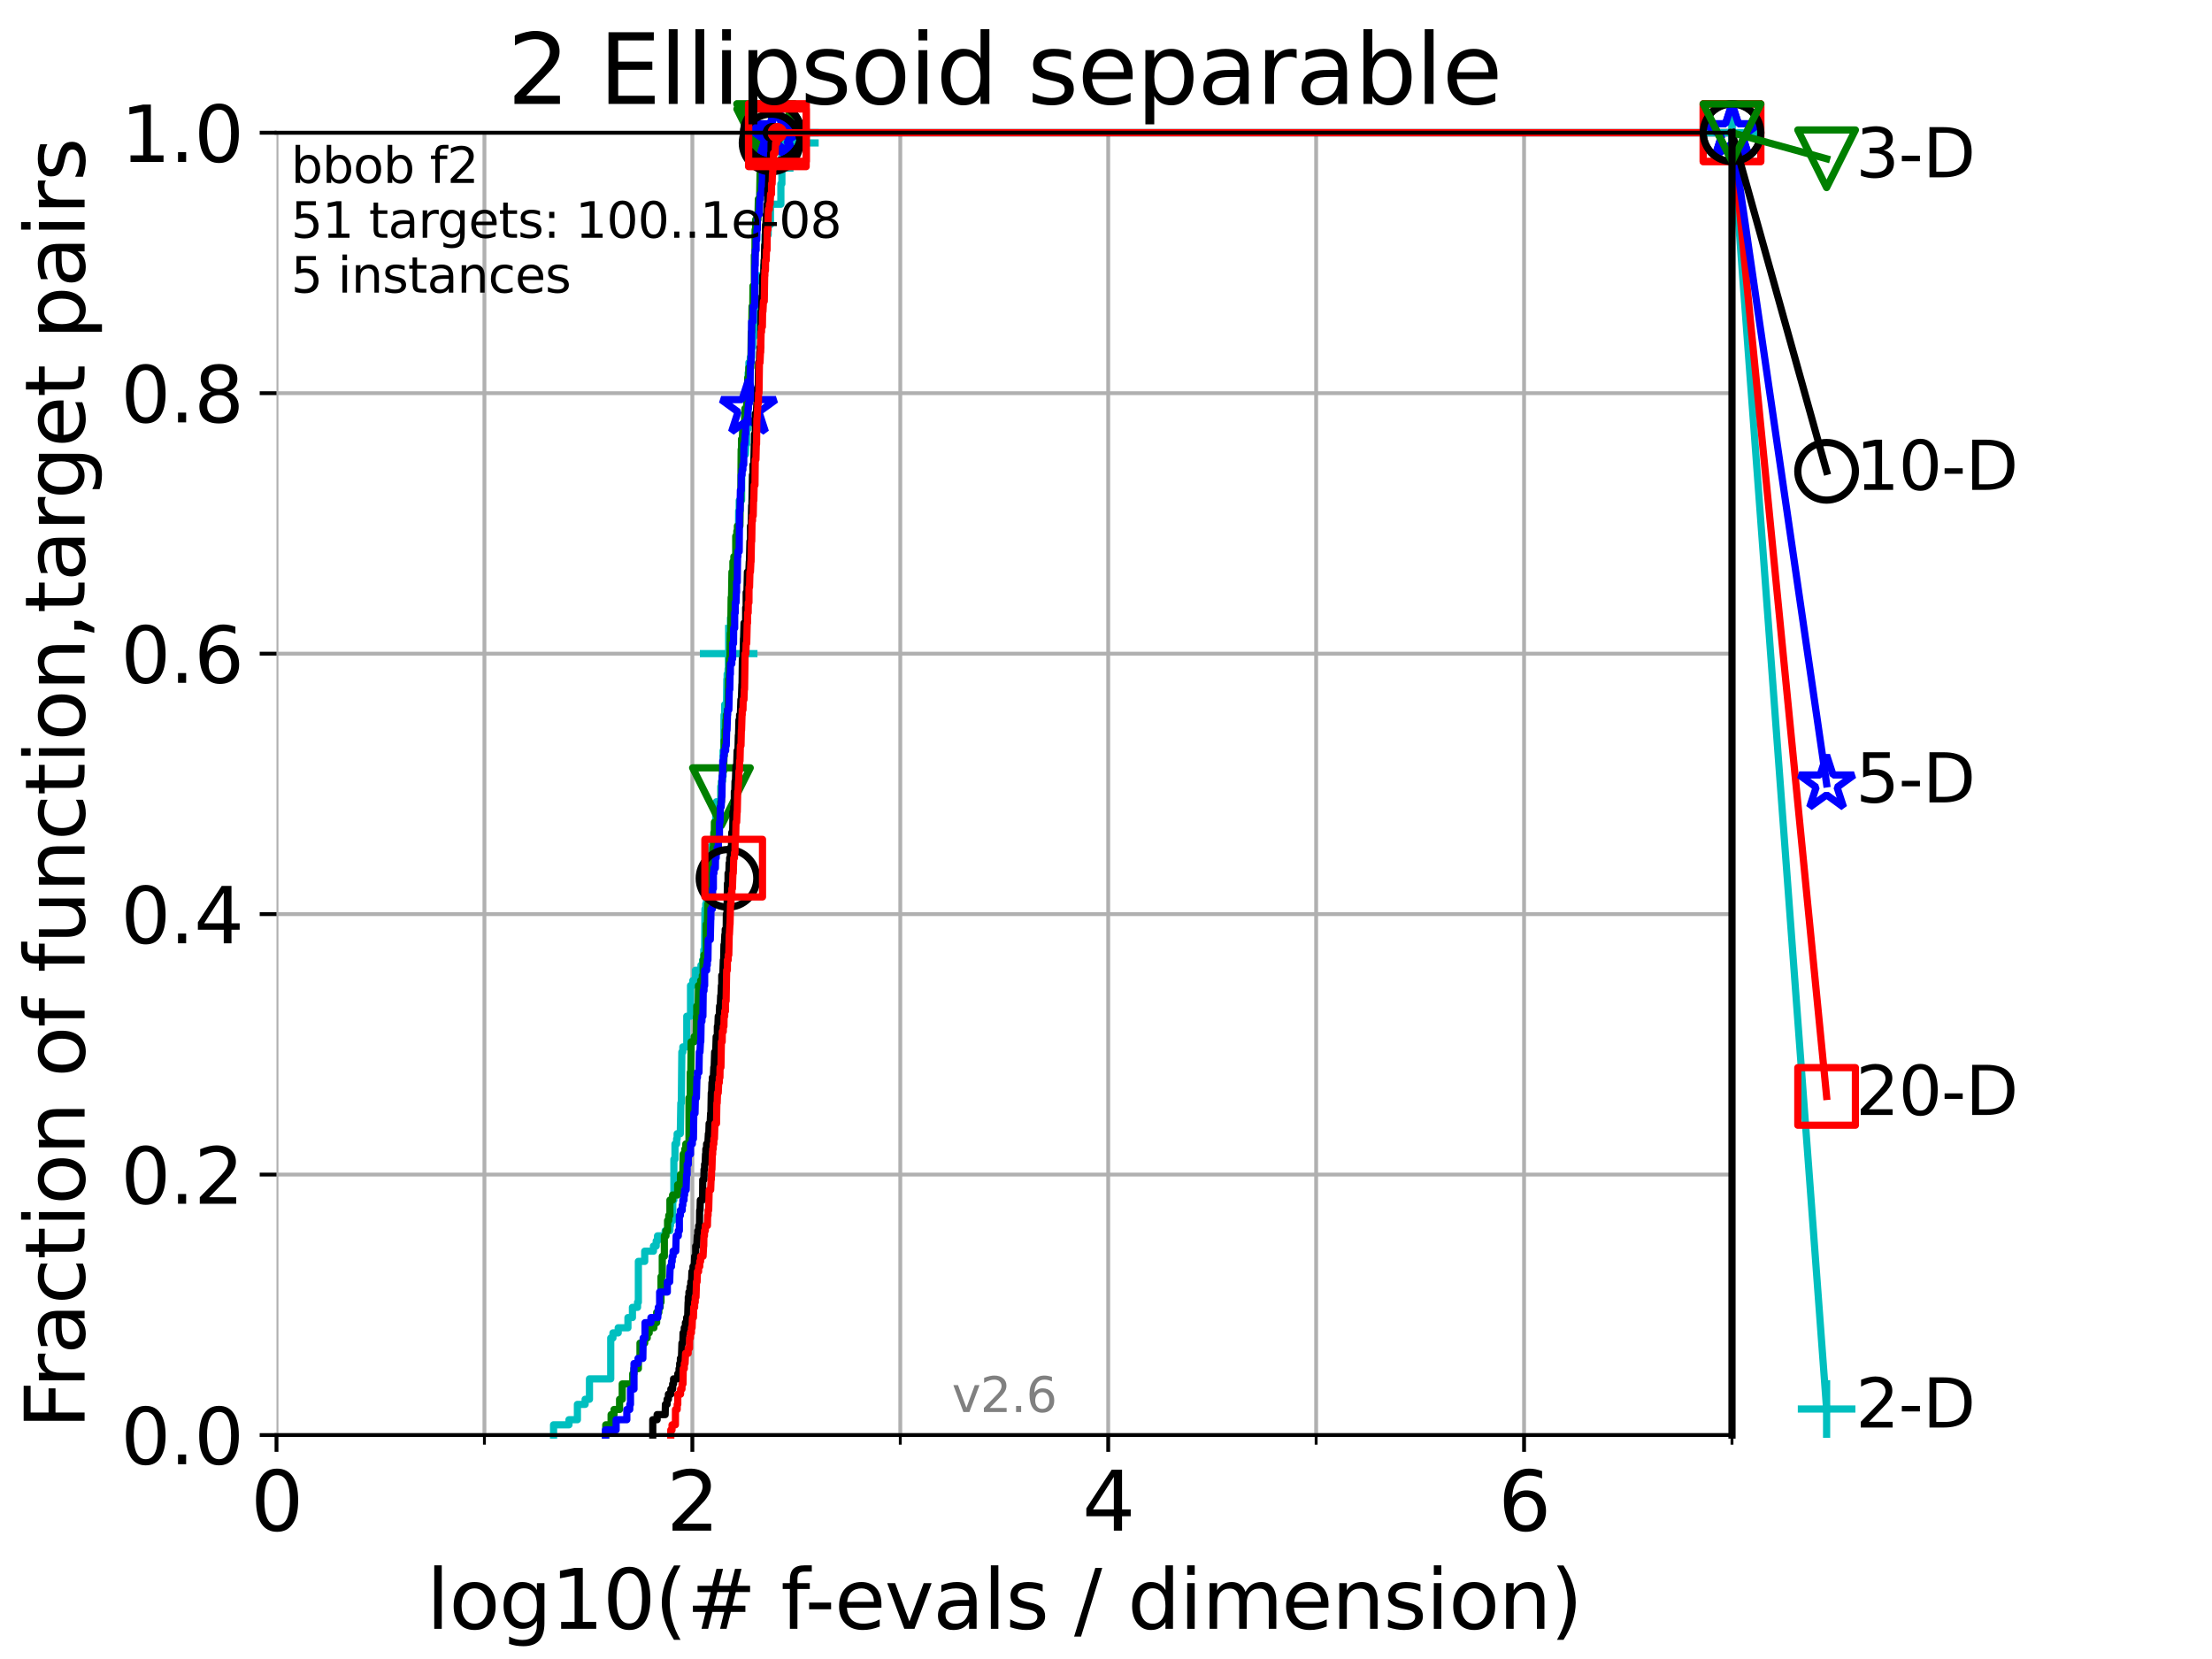 <?xml version="1.0" encoding="utf-8" standalone="no"?>
<!DOCTYPE svg PUBLIC "-//W3C//DTD SVG 1.1//EN"
  "http://www.w3.org/Graphics/SVG/1.1/DTD/svg11.dtd">
<svg xmlns:xlink="http://www.w3.org/1999/xlink" width="460.8pt" height="345.6pt" viewBox="0 0 460.8 345.6" xmlns="http://www.w3.org/2000/svg" version="1.1">
 <defs>
  <style type="text/css">*{stroke-linejoin: round; stroke-linecap: butt}</style>
 </defs>
 <g id="figure_1">
  <g id="patch_1">
   <path d="M 0 345.6 
L 460.8 345.6 
L 460.8 0 
L 0 0 
z
" style="fill: #ffffff"/>
  </g>
  <g id="axes_1">
   <g id="patch_2">
    <path d="M 57.6 298.944 
L 360.806 298.944 
L 360.806 27.648 
L 57.6 27.648 
z
" style="fill: #ffffff"/>
   </g>
   <g id="matplotlib.axis_1">
    <g id="xtick_1">
     <g id="line2d_1">
      <path d="M 57.6 298.944 
L 57.6 27.648 
" clip-path="url(#p5929039490)" style="fill: none; stroke: #b0b0b0; stroke-width: 0.8; stroke-linecap: square"/>
     </g>
     <g id="line2d_2">
      <defs>
       <path id="m0e78fa3334" d="M 0 0 
L 0 3.5 
" style="stroke: #000000; stroke-width: 0.8"/>
      </defs>
      <g>
       <use xlink:href="#m0e78fa3334" x="57.6" y="298.944" style="stroke: #000000; stroke-width: 0.8"/>
      </g>
     </g>
     <g id="text_1">
      <!-- 0 -->
      <g transform="translate(52.192 318.861)scale(0.17 -0.17)">
       <defs>
        <path id="DejaVuSans-30" d="M 2034 4250 
Q 1547 4250 1301 3770 
Q 1056 3291 1056 2328 
Q 1056 1369 1301 889 
Q 1547 409 2034 409 
Q 2525 409 2770 889 
Q 3016 1369 3016 2328 
Q 3016 3291 2770 3770 
Q 2525 4250 2034 4250 
z
M 2034 4750 
Q 2819 4750 3233 4129 
Q 3647 3509 3647 2328 
Q 3647 1150 3233 529 
Q 2819 -91 2034 -91 
Q 1250 -91 836 529 
Q 422 1150 422 2328 
Q 422 3509 836 4129 
Q 1250 4750 2034 4750 
z
" transform="scale(0.016)"/>
       </defs>
       <use xlink:href="#DejaVuSans-30"/>
      </g>
     </g>
    </g>
    <g id="xtick_2">
     <g id="line2d_3">
      <path d="M 144.23 298.944 
L 144.23 27.648 
" clip-path="url(#p5929039490)" style="fill: none; stroke: #b0b0b0; stroke-width: 0.8; stroke-linecap: square"/>
     </g>
     <g id="line2d_4">
      <g>
       <use xlink:href="#m0e78fa3334" x="144.23" y="298.944" style="stroke: #000000; stroke-width: 0.8"/>
      </g>
     </g>
     <g id="text_2">
      <!-- 2 -->
      <g transform="translate(138.822 318.861)scale(0.17 -0.17)">
       <defs>
        <path id="DejaVuSans-32" d="M 1228 531 
L 3431 531 
L 3431 0 
L 469 0 
L 469 531 
Q 828 903 1448 1529 
Q 2069 2156 2228 2338 
Q 2531 2678 2651 2914 
Q 2772 3150 2772 3378 
Q 2772 3750 2511 3984 
Q 2250 4219 1831 4219 
Q 1534 4219 1204 4116 
Q 875 4013 500 3803 
L 500 4441 
Q 881 4594 1212 4672 
Q 1544 4750 1819 4750 
Q 2544 4750 2975 4387 
Q 3406 4025 3406 3419 
Q 3406 3131 3298 2873 
Q 3191 2616 2906 2266 
Q 2828 2175 2409 1742 
Q 1991 1309 1228 531 
z
" transform="scale(0.016)"/>
       </defs>
       <use xlink:href="#DejaVuSans-32"/>
      </g>
     </g>
    </g>
    <g id="xtick_3">
     <g id="line2d_5">
      <path d="M 230.861 298.944 
L 230.861 27.648 
" clip-path="url(#p5929039490)" style="fill: none; stroke: #b0b0b0; stroke-width: 0.8; stroke-linecap: square"/>
     </g>
     <g id="line2d_6">
      <g>
       <use xlink:href="#m0e78fa3334" x="230.861" y="298.944" style="stroke: #000000; stroke-width: 0.8"/>
      </g>
     </g>
     <g id="text_3">
      <!-- 4 -->
      <g transform="translate(225.453 318.861)scale(0.17 -0.17)">
       <defs>
        <path id="DejaVuSans-34" d="M 2419 4116 
L 825 1625 
L 2419 1625 
L 2419 4116 
z
M 2253 4666 
L 3047 4666 
L 3047 1625 
L 3713 1625 
L 3713 1100 
L 3047 1100 
L 3047 0 
L 2419 0 
L 2419 1100 
L 313 1100 
L 313 1709 
L 2253 4666 
z
" transform="scale(0.016)"/>
       </defs>
       <use xlink:href="#DejaVuSans-34"/>
      </g>
     </g>
    </g>
    <g id="xtick_4">
     <g id="line2d_7">
      <path d="M 317.491 298.944 
L 317.491 27.648 
" clip-path="url(#p5929039490)" style="fill: none; stroke: #b0b0b0; stroke-width: 0.8; stroke-linecap: square"/>
     </g>
     <g id="line2d_8">
      <g>
       <use xlink:href="#m0e78fa3334" x="317.491" y="298.944" style="stroke: #000000; stroke-width: 0.8"/>
      </g>
     </g>
     <g id="text_4">
      <!-- 6 -->
      <g transform="translate(312.083 318.861)scale(0.17 -0.17)">
       <defs>
        <path id="DejaVuSans-36" d="M 2113 2584 
Q 1688 2584 1439 2293 
Q 1191 2003 1191 1497 
Q 1191 994 1439 701 
Q 1688 409 2113 409 
Q 2538 409 2786 701 
Q 3034 994 3034 1497 
Q 3034 2003 2786 2293 
Q 2538 2584 2113 2584 
z
M 3366 4563 
L 3366 3988 
Q 3128 4100 2886 4159 
Q 2644 4219 2406 4219 
Q 1781 4219 1451 3797 
Q 1122 3375 1075 2522 
Q 1259 2794 1537 2939 
Q 1816 3084 2150 3084 
Q 2853 3084 3261 2657 
Q 3669 2231 3669 1497 
Q 3669 778 3244 343 
Q 2819 -91 2113 -91 
Q 1303 -91 875 529 
Q 447 1150 447 2328 
Q 447 3434 972 4092 
Q 1497 4750 2381 4750 
Q 2619 4750 2861 4703 
Q 3103 4656 3366 4563 
z
" transform="scale(0.016)"/>
       </defs>
       <use xlink:href="#DejaVuSans-36"/>
      </g>
     </g>
    </g>
    <g id="xtick_5">
     <g id="line2d_9">
      <path d="M 100.915 298.944 
L 100.915 27.648 
" clip-path="url(#p5929039490)" style="fill: none; stroke: #b0b0b0; stroke-width: 0.8; stroke-linecap: square"/>
     </g>
     <g id="line2d_10">
      <defs>
       <path id="mbf385aa2b6" d="M 0 0 
L 0 2 
" style="stroke: #000000; stroke-width: 0.6"/>
      </defs>
      <g>
       <use xlink:href="#mbf385aa2b6" x="100.915" y="298.944" style="stroke: #000000; stroke-width: 0.6"/>
      </g>
     </g>
    </g>
    <g id="xtick_6">
     <g id="line2d_11">
      <path d="M 187.546 298.944 
L 187.546 27.648 
" clip-path="url(#p5929039490)" style="fill: none; stroke: #b0b0b0; stroke-width: 0.8; stroke-linecap: square"/>
     </g>
     <g id="line2d_12">
      <g>
       <use xlink:href="#mbf385aa2b6" x="187.546" y="298.944" style="stroke: #000000; stroke-width: 0.6"/>
      </g>
     </g>
    </g>
    <g id="xtick_7">
     <g id="line2d_13">
      <path d="M 274.176 298.944 
L 274.176 27.648 
" clip-path="url(#p5929039490)" style="fill: none; stroke: #b0b0b0; stroke-width: 0.8; stroke-linecap: square"/>
     </g>
     <g id="line2d_14">
      <g>
       <use xlink:href="#mbf385aa2b6" x="274.176" y="298.944" style="stroke: #000000; stroke-width: 0.6"/>
      </g>
     </g>
    </g>
    <g id="xtick_8">
     <g id="line2d_15">
      <path d="M 360.806 298.944 
L 360.806 27.648 
" clip-path="url(#p5929039490)" style="fill: none; stroke: #b0b0b0; stroke-width: 0.8; stroke-linecap: square"/>
     </g>
     <g id="line2d_16">
      <g>
       <use xlink:href="#mbf385aa2b6" x="360.806" y="298.944" style="stroke: #000000; stroke-width: 0.6"/>
      </g>
     </g>
    </g>
    <g id="text_5">
     <!-- log10(# f-evals / dimension) -->
     <g transform="translate(88.823 339.314)scale(0.17 -0.17)">
      <defs>
       <path id="DejaVuSans-6c" d="M 603 4863 
L 1178 4863 
L 1178 0 
L 603 0 
L 603 4863 
z
" transform="scale(0.016)"/>
       <path id="DejaVuSans-6f" d="M 1959 3097 
Q 1497 3097 1228 2736 
Q 959 2375 959 1747 
Q 959 1119 1226 758 
Q 1494 397 1959 397 
Q 2419 397 2687 759 
Q 2956 1122 2956 1747 
Q 2956 2369 2687 2733 
Q 2419 3097 1959 3097 
z
M 1959 3584 
Q 2709 3584 3137 3096 
Q 3566 2609 3566 1747 
Q 3566 888 3137 398 
Q 2709 -91 1959 -91 
Q 1206 -91 779 398 
Q 353 888 353 1747 
Q 353 2609 779 3096 
Q 1206 3584 1959 3584 
z
" transform="scale(0.016)"/>
       <path id="DejaVuSans-67" d="M 2906 1791 
Q 2906 2416 2648 2759 
Q 2391 3103 1925 3103 
Q 1463 3103 1205 2759 
Q 947 2416 947 1791 
Q 947 1169 1205 825 
Q 1463 481 1925 481 
Q 2391 481 2648 825 
Q 2906 1169 2906 1791 
z
M 3481 434 
Q 3481 -459 3084 -895 
Q 2688 -1331 1869 -1331 
Q 1566 -1331 1297 -1286 
Q 1028 -1241 775 -1147 
L 775 -588 
Q 1028 -725 1275 -790 
Q 1522 -856 1778 -856 
Q 2344 -856 2625 -561 
Q 2906 -266 2906 331 
L 2906 616 
Q 2728 306 2450 153 
Q 2172 0 1784 0 
Q 1141 0 747 490 
Q 353 981 353 1791 
Q 353 2603 747 3093 
Q 1141 3584 1784 3584 
Q 2172 3584 2450 3431 
Q 2728 3278 2906 2969 
L 2906 3500 
L 3481 3500 
L 3481 434 
z
" transform="scale(0.016)"/>
       <path id="DejaVuSans-31" d="M 794 531 
L 1825 531 
L 1825 4091 
L 703 3866 
L 703 4441 
L 1819 4666 
L 2450 4666 
L 2450 531 
L 3481 531 
L 3481 0 
L 794 0 
L 794 531 
z
" transform="scale(0.016)"/>
       <path id="DejaVuSans-28" d="M 1984 4856 
Q 1566 4138 1362 3434 
Q 1159 2731 1159 2009 
Q 1159 1288 1364 580 
Q 1569 -128 1984 -844 
L 1484 -844 
Q 1016 -109 783 600 
Q 550 1309 550 2009 
Q 550 2706 781 3412 
Q 1013 4119 1484 4856 
L 1984 4856 
z
" transform="scale(0.016)"/>
       <path id="DejaVuSans-23" d="M 3272 2816 
L 2363 2816 
L 2100 1772 
L 3016 1772 
L 3272 2816 
z
M 2803 4594 
L 2478 3297 
L 3391 3297 
L 3719 4594 
L 4219 4594 
L 3897 3297 
L 4872 3297 
L 4872 2816 
L 3775 2816 
L 3519 1772 
L 4513 1772 
L 4513 1294 
L 3397 1294 
L 3072 0 
L 2572 0 
L 2894 1294 
L 1978 1294 
L 1656 0 
L 1153 0 
L 1478 1294 
L 494 1294 
L 494 1772 
L 1594 1772 
L 1856 2816 
L 850 2816 
L 850 3297 
L 1978 3297 
L 2297 4594 
L 2803 4594 
z
" transform="scale(0.016)"/>
       <path id="DejaVuSans-20" transform="scale(0.016)"/>
       <path id="DejaVuSans-66" d="M 2375 4863 
L 2375 4384 
L 1825 4384 
Q 1516 4384 1395 4259 
Q 1275 4134 1275 3809 
L 1275 3500 
L 2222 3500 
L 2222 3053 
L 1275 3053 
L 1275 0 
L 697 0 
L 697 3053 
L 147 3053 
L 147 3500 
L 697 3500 
L 697 3744 
Q 697 4328 969 4595 
Q 1241 4863 1831 4863 
L 2375 4863 
z
" transform="scale(0.016)"/>
       <path id="DejaVuSans-2d" d="M 313 2009 
L 1997 2009 
L 1997 1497 
L 313 1497 
L 313 2009 
z
" transform="scale(0.016)"/>
       <path id="DejaVuSans-65" d="M 3597 1894 
L 3597 1613 
L 953 1613 
Q 991 1019 1311 708 
Q 1631 397 2203 397 
Q 2534 397 2845 478 
Q 3156 559 3463 722 
L 3463 178 
Q 3153 47 2828 -22 
Q 2503 -91 2169 -91 
Q 1331 -91 842 396 
Q 353 884 353 1716 
Q 353 2575 817 3079 
Q 1281 3584 2069 3584 
Q 2775 3584 3186 3129 
Q 3597 2675 3597 1894 
z
M 3022 2063 
Q 3016 2534 2758 2815 
Q 2500 3097 2075 3097 
Q 1594 3097 1305 2825 
Q 1016 2553 972 2059 
L 3022 2063 
z
" transform="scale(0.016)"/>
       <path id="DejaVuSans-76" d="M 191 3500 
L 800 3500 
L 1894 563 
L 2988 3500 
L 3597 3500 
L 2284 0 
L 1503 0 
L 191 3500 
z
" transform="scale(0.016)"/>
       <path id="DejaVuSans-61" d="M 2194 1759 
Q 1497 1759 1228 1600 
Q 959 1441 959 1056 
Q 959 750 1161 570 
Q 1363 391 1709 391 
Q 2188 391 2477 730 
Q 2766 1069 2766 1631 
L 2766 1759 
L 2194 1759 
z
M 3341 1997 
L 3341 0 
L 2766 0 
L 2766 531 
Q 2569 213 2275 61 
Q 1981 -91 1556 -91 
Q 1019 -91 701 211 
Q 384 513 384 1019 
Q 384 1609 779 1909 
Q 1175 2209 1959 2209 
L 2766 2209 
L 2766 2266 
Q 2766 2663 2505 2880 
Q 2244 3097 1772 3097 
Q 1472 3097 1187 3025 
Q 903 2953 641 2809 
L 641 3341 
Q 956 3463 1253 3523 
Q 1550 3584 1831 3584 
Q 2591 3584 2966 3190 
Q 3341 2797 3341 1997 
z
" transform="scale(0.016)"/>
       <path id="DejaVuSans-73" d="M 2834 3397 
L 2834 2853 
Q 2591 2978 2328 3040 
Q 2066 3103 1784 3103 
Q 1356 3103 1142 2972 
Q 928 2841 928 2578 
Q 928 2378 1081 2264 
Q 1234 2150 1697 2047 
L 1894 2003 
Q 2506 1872 2764 1633 
Q 3022 1394 3022 966 
Q 3022 478 2636 193 
Q 2250 -91 1575 -91 
Q 1294 -91 989 -36 
Q 684 19 347 128 
L 347 722 
Q 666 556 975 473 
Q 1284 391 1588 391 
Q 1994 391 2212 530 
Q 2431 669 2431 922 
Q 2431 1156 2273 1281 
Q 2116 1406 1581 1522 
L 1381 1569 
Q 847 1681 609 1914 
Q 372 2147 372 2553 
Q 372 3047 722 3315 
Q 1072 3584 1716 3584 
Q 2034 3584 2315 3537 
Q 2597 3491 2834 3397 
z
" transform="scale(0.016)"/>
       <path id="DejaVuSans-2f" d="M 1625 4666 
L 2156 4666 
L 531 -594 
L 0 -594 
L 1625 4666 
z
" transform="scale(0.016)"/>
       <path id="DejaVuSans-64" d="M 2906 2969 
L 2906 4863 
L 3481 4863 
L 3481 0 
L 2906 0 
L 2906 525 
Q 2725 213 2448 61 
Q 2172 -91 1784 -91 
Q 1150 -91 751 415 
Q 353 922 353 1747 
Q 353 2572 751 3078 
Q 1150 3584 1784 3584 
Q 2172 3584 2448 3432 
Q 2725 3281 2906 2969 
z
M 947 1747 
Q 947 1113 1208 752 
Q 1469 391 1925 391 
Q 2381 391 2643 752 
Q 2906 1113 2906 1747 
Q 2906 2381 2643 2742 
Q 2381 3103 1925 3103 
Q 1469 3103 1208 2742 
Q 947 2381 947 1747 
z
" transform="scale(0.016)"/>
       <path id="DejaVuSans-69" d="M 603 3500 
L 1178 3500 
L 1178 0 
L 603 0 
L 603 3500 
z
M 603 4863 
L 1178 4863 
L 1178 4134 
L 603 4134 
L 603 4863 
z
" transform="scale(0.016)"/>
       <path id="DejaVuSans-6d" d="M 3328 2828 
Q 3544 3216 3844 3400 
Q 4144 3584 4550 3584 
Q 5097 3584 5394 3201 
Q 5691 2819 5691 2113 
L 5691 0 
L 5113 0 
L 5113 2094 
Q 5113 2597 4934 2840 
Q 4756 3084 4391 3084 
Q 3944 3084 3684 2787 
Q 3425 2491 3425 1978 
L 3425 0 
L 2847 0 
L 2847 2094 
Q 2847 2600 2669 2842 
Q 2491 3084 2119 3084 
Q 1678 3084 1418 2786 
Q 1159 2488 1159 1978 
L 1159 0 
L 581 0 
L 581 3500 
L 1159 3500 
L 1159 2956 
Q 1356 3278 1631 3431 
Q 1906 3584 2284 3584 
Q 2666 3584 2933 3390 
Q 3200 3197 3328 2828 
z
" transform="scale(0.016)"/>
       <path id="DejaVuSans-6e" d="M 3513 2113 
L 3513 0 
L 2938 0 
L 2938 2094 
Q 2938 2591 2744 2837 
Q 2550 3084 2163 3084 
Q 1697 3084 1428 2787 
Q 1159 2491 1159 1978 
L 1159 0 
L 581 0 
L 581 3500 
L 1159 3500 
L 1159 2956 
Q 1366 3272 1645 3428 
Q 1925 3584 2291 3584 
Q 2894 3584 3203 3211 
Q 3513 2838 3513 2113 
z
" transform="scale(0.016)"/>
       <path id="DejaVuSans-29" d="M 513 4856 
L 1013 4856 
Q 1481 4119 1714 3412 
Q 1947 2706 1947 2009 
Q 1947 1309 1714 600 
Q 1481 -109 1013 -844 
L 513 -844 
Q 928 -128 1133 580 
Q 1338 1288 1338 2009 
Q 1338 2731 1133 3434 
Q 928 4138 513 4856 
z
" transform="scale(0.016)"/>
      </defs>
      <use xlink:href="#DejaVuSans-6c"/>
      <use xlink:href="#DejaVuSans-6f" x="27.783"/>
      <use xlink:href="#DejaVuSans-67" x="88.965"/>
      <use xlink:href="#DejaVuSans-31" x="152.441"/>
      <use xlink:href="#DejaVuSans-30" x="216.064"/>
      <use xlink:href="#DejaVuSans-28" x="279.688"/>
      <use xlink:href="#DejaVuSans-23" x="318.701"/>
      <use xlink:href="#DejaVuSans-20" x="402.49"/>
      <use xlink:href="#DejaVuSans-66" x="434.277"/>
      <use xlink:href="#DejaVuSans-2d" x="463.982"/>
      <use xlink:href="#DejaVuSans-65" x="500.066"/>
      <use xlink:href="#DejaVuSans-76" x="561.59"/>
      <use xlink:href="#DejaVuSans-61" x="620.77"/>
      <use xlink:href="#DejaVuSans-6c" x="682.049"/>
      <use xlink:href="#DejaVuSans-73" x="709.832"/>
      <use xlink:href="#DejaVuSans-20" x="761.932"/>
      <use xlink:href="#DejaVuSans-2f" x="793.719"/>
      <use xlink:href="#DejaVuSans-20" x="827.41"/>
      <use xlink:href="#DejaVuSans-64" x="859.197"/>
      <use xlink:href="#DejaVuSans-69" x="922.674"/>
      <use xlink:href="#DejaVuSans-6d" x="950.457"/>
      <use xlink:href="#DejaVuSans-65" x="1047.869"/>
      <use xlink:href="#DejaVuSans-6e" x="1109.393"/>
      <use xlink:href="#DejaVuSans-73" x="1172.771"/>
      <use xlink:href="#DejaVuSans-69" x="1224.871"/>
      <use xlink:href="#DejaVuSans-6f" x="1252.654"/>
      <use xlink:href="#DejaVuSans-6e" x="1313.836"/>
      <use xlink:href="#DejaVuSans-29" x="1377.215"/>
     </g>
    </g>
   </g>
   <g id="matplotlib.axis_2">
    <g id="ytick_1">
     <g id="line2d_17">
      <path d="M 57.6 298.944 
L 360.806 298.944 
" clip-path="url(#p5929039490)" style="fill: none; stroke: #b0b0b0; stroke-width: 0.8; stroke-linecap: square"/>
     </g>
     <g id="line2d_18">
      <defs>
       <path id="mf4d2e34e6b" d="M 0 0 
L -3.5 0 
" style="stroke: #000000; stroke-width: 0.8"/>
      </defs>
      <g>
       <use xlink:href="#mf4d2e34e6b" x="57.6" y="298.944" style="stroke: #000000; stroke-width: 0.8"/>
      </g>
     </g>
     <g id="text_6">
      <!-- 0.0 -->
      <g transform="translate(25.155 305.023)scale(0.16 -0.16)">
       <defs>
        <path id="DejaVuSans-2e" d="M 684 794 
L 1344 794 
L 1344 0 
L 684 0 
L 684 794 
z
" transform="scale(0.016)"/>
       </defs>
       <use xlink:href="#DejaVuSans-30"/>
       <use xlink:href="#DejaVuSans-2e" x="63.623"/>
       <use xlink:href="#DejaVuSans-30" x="95.41"/>
      </g>
     </g>
    </g>
    <g id="ytick_2">
     <g id="line2d_19">
      <path d="M 57.6 244.685 
L 360.806 244.685 
" clip-path="url(#p5929039490)" style="fill: none; stroke: #b0b0b0; stroke-width: 0.8; stroke-linecap: square"/>
     </g>
     <g id="line2d_20">
      <g>
       <use xlink:href="#mf4d2e34e6b" x="57.6" y="244.685" style="stroke: #000000; stroke-width: 0.8"/>
      </g>
     </g>
     <g id="text_7">
      <!-- 0.2 -->
      <g transform="translate(25.155 250.764)scale(0.16 -0.16)">
       <use xlink:href="#DejaVuSans-30"/>
       <use xlink:href="#DejaVuSans-2e" x="63.623"/>
       <use xlink:href="#DejaVuSans-32" x="95.41"/>
      </g>
     </g>
    </g>
    <g id="ytick_3">
     <g id="line2d_21">
      <path d="M 57.6 190.426 
L 360.806 190.426 
" clip-path="url(#p5929039490)" style="fill: none; stroke: #b0b0b0; stroke-width: 0.8; stroke-linecap: square"/>
     </g>
     <g id="line2d_22">
      <g>
       <use xlink:href="#mf4d2e34e6b" x="57.6" y="190.426" style="stroke: #000000; stroke-width: 0.8"/>
      </g>
     </g>
     <g id="text_8">
      <!-- 0.4 -->
      <g transform="translate(25.155 196.504)scale(0.16 -0.16)">
       <use xlink:href="#DejaVuSans-30"/>
       <use xlink:href="#DejaVuSans-2e" x="63.623"/>
       <use xlink:href="#DejaVuSans-34" x="95.41"/>
      </g>
     </g>
    </g>
    <g id="ytick_4">
     <g id="line2d_23">
      <path d="M 57.6 136.166 
L 360.806 136.166 
" clip-path="url(#p5929039490)" style="fill: none; stroke: #b0b0b0; stroke-width: 0.8; stroke-linecap: square"/>
     </g>
     <g id="line2d_24">
      <g>
       <use xlink:href="#mf4d2e34e6b" x="57.6" y="136.166" style="stroke: #000000; stroke-width: 0.8"/>
      </g>
     </g>
     <g id="text_9">
      <!-- 0.6 -->
      <g transform="translate(25.155 142.245)scale(0.16 -0.16)">
       <use xlink:href="#DejaVuSans-30"/>
       <use xlink:href="#DejaVuSans-2e" x="63.623"/>
       <use xlink:href="#DejaVuSans-36" x="95.41"/>
      </g>
     </g>
    </g>
    <g id="ytick_5">
     <g id="line2d_25">
      <path d="M 57.6 81.907 
L 360.806 81.907 
" clip-path="url(#p5929039490)" style="fill: none; stroke: #b0b0b0; stroke-width: 0.8; stroke-linecap: square"/>
     </g>
     <g id="line2d_26">
      <g>
       <use xlink:href="#mf4d2e34e6b" x="57.6" y="81.907" style="stroke: #000000; stroke-width: 0.8"/>
      </g>
     </g>
     <g id="text_10">
      <!-- 0.8 -->
      <g transform="translate(25.155 87.986)scale(0.16 -0.16)">
       <defs>
        <path id="DejaVuSans-38" d="M 2034 2216 
Q 1584 2216 1326 1975 
Q 1069 1734 1069 1313 
Q 1069 891 1326 650 
Q 1584 409 2034 409 
Q 2484 409 2743 651 
Q 3003 894 3003 1313 
Q 3003 1734 2745 1975 
Q 2488 2216 2034 2216 
z
M 1403 2484 
Q 997 2584 770 2862 
Q 544 3141 544 3541 
Q 544 4100 942 4425 
Q 1341 4750 2034 4750 
Q 2731 4750 3128 4425 
Q 3525 4100 3525 3541 
Q 3525 3141 3298 2862 
Q 3072 2584 2669 2484 
Q 3125 2378 3379 2068 
Q 3634 1759 3634 1313 
Q 3634 634 3220 271 
Q 2806 -91 2034 -91 
Q 1263 -91 848 271 
Q 434 634 434 1313 
Q 434 1759 690 2068 
Q 947 2378 1403 2484 
z
M 1172 3481 
Q 1172 3119 1398 2916 
Q 1625 2713 2034 2713 
Q 2441 2713 2670 2916 
Q 2900 3119 2900 3481 
Q 2900 3844 2670 4047 
Q 2441 4250 2034 4250 
Q 1625 4250 1398 4047 
Q 1172 3844 1172 3481 
z
" transform="scale(0.016)"/>
       </defs>
       <use xlink:href="#DejaVuSans-30"/>
       <use xlink:href="#DejaVuSans-2e" x="63.623"/>
       <use xlink:href="#DejaVuSans-38" x="95.41"/>
      </g>
     </g>
    </g>
    <g id="ytick_6">
     <g id="line2d_27">
      <path d="M 57.6 27.648 
L 360.806 27.648 
" clip-path="url(#p5929039490)" style="fill: none; stroke: #b0b0b0; stroke-width: 0.8; stroke-linecap: square"/>
     </g>
     <g id="line2d_28">
      <g>
       <use xlink:href="#mf4d2e34e6b" x="57.6" y="27.648" style="stroke: #000000; stroke-width: 0.8"/>
      </g>
     </g>
     <g id="text_11">
      <!-- 1.0 -->
      <g transform="translate(25.155 33.727)scale(0.16 -0.16)">
       <use xlink:href="#DejaVuSans-31"/>
       <use xlink:href="#DejaVuSans-2e" x="63.623"/>
       <use xlink:href="#DejaVuSans-30" x="95.41"/>
      </g>
     </g>
    </g>
    <g id="text_12">
     <!-- Fraction of function,target pairs -->
     <g transform="translate(17.62 297.681)rotate(-90)scale(0.17 -0.17)">
      <defs>
       <path id="DejaVuSans-46" d="M 628 4666 
L 3309 4666 
L 3309 4134 
L 1259 4134 
L 1259 2759 
L 3109 2759 
L 3109 2228 
L 1259 2228 
L 1259 0 
L 628 0 
L 628 4666 
z
" transform="scale(0.016)"/>
       <path id="DejaVuSans-72" d="M 2631 2963 
Q 2534 3019 2420 3045 
Q 2306 3072 2169 3072 
Q 1681 3072 1420 2755 
Q 1159 2438 1159 1844 
L 1159 0 
L 581 0 
L 581 3500 
L 1159 3500 
L 1159 2956 
Q 1341 3275 1631 3429 
Q 1922 3584 2338 3584 
Q 2397 3584 2469 3576 
Q 2541 3569 2628 3553 
L 2631 2963 
z
" transform="scale(0.016)"/>
       <path id="DejaVuSans-63" d="M 3122 3366 
L 3122 2828 
Q 2878 2963 2633 3030 
Q 2388 3097 2138 3097 
Q 1578 3097 1268 2742 
Q 959 2388 959 1747 
Q 959 1106 1268 751 
Q 1578 397 2138 397 
Q 2388 397 2633 464 
Q 2878 531 3122 666 
L 3122 134 
Q 2881 22 2623 -34 
Q 2366 -91 2075 -91 
Q 1284 -91 818 406 
Q 353 903 353 1747 
Q 353 2603 823 3093 
Q 1294 3584 2113 3584 
Q 2378 3584 2631 3529 
Q 2884 3475 3122 3366 
z
" transform="scale(0.016)"/>
       <path id="DejaVuSans-74" d="M 1172 4494 
L 1172 3500 
L 2356 3500 
L 2356 3053 
L 1172 3053 
L 1172 1153 
Q 1172 725 1289 603 
Q 1406 481 1766 481 
L 2356 481 
L 2356 0 
L 1766 0 
Q 1100 0 847 248 
Q 594 497 594 1153 
L 594 3053 
L 172 3053 
L 172 3500 
L 594 3500 
L 594 4494 
L 1172 4494 
z
" transform="scale(0.016)"/>
       <path id="DejaVuSans-75" d="M 544 1381 
L 544 3500 
L 1119 3500 
L 1119 1403 
Q 1119 906 1312 657 
Q 1506 409 1894 409 
Q 2359 409 2629 706 
Q 2900 1003 2900 1516 
L 2900 3500 
L 3475 3500 
L 3475 0 
L 2900 0 
L 2900 538 
Q 2691 219 2414 64 
Q 2138 -91 1772 -91 
Q 1169 -91 856 284 
Q 544 659 544 1381 
z
M 1991 3584 
L 1991 3584 
z
" transform="scale(0.016)"/>
       <path id="DejaVuSans-2c" d="M 750 794 
L 1409 794 
L 1409 256 
L 897 -744 
L 494 -744 
L 750 256 
L 750 794 
z
" transform="scale(0.016)"/>
       <path id="DejaVuSans-70" d="M 1159 525 
L 1159 -1331 
L 581 -1331 
L 581 3500 
L 1159 3500 
L 1159 2969 
Q 1341 3281 1617 3432 
Q 1894 3584 2278 3584 
Q 2916 3584 3314 3078 
Q 3713 2572 3713 1747 
Q 3713 922 3314 415 
Q 2916 -91 2278 -91 
Q 1894 -91 1617 61 
Q 1341 213 1159 525 
z
M 3116 1747 
Q 3116 2381 2855 2742 
Q 2594 3103 2138 3103 
Q 1681 3103 1420 2742 
Q 1159 2381 1159 1747 
Q 1159 1113 1420 752 
Q 1681 391 2138 391 
Q 2594 391 2855 752 
Q 3116 1113 3116 1747 
z
" transform="scale(0.016)"/>
      </defs>
      <use xlink:href="#DejaVuSans-46"/>
      <use xlink:href="#DejaVuSans-72" x="50.27"/>
      <use xlink:href="#DejaVuSans-61" x="91.383"/>
      <use xlink:href="#DejaVuSans-63" x="152.662"/>
      <use xlink:href="#DejaVuSans-74" x="207.643"/>
      <use xlink:href="#DejaVuSans-69" x="246.852"/>
      <use xlink:href="#DejaVuSans-6f" x="274.635"/>
      <use xlink:href="#DejaVuSans-6e" x="335.816"/>
      <use xlink:href="#DejaVuSans-20" x="399.195"/>
      <use xlink:href="#DejaVuSans-6f" x="430.982"/>
      <use xlink:href="#DejaVuSans-66" x="492.164"/>
      <use xlink:href="#DejaVuSans-20" x="527.369"/>
      <use xlink:href="#DejaVuSans-66" x="559.156"/>
      <use xlink:href="#DejaVuSans-75" x="594.361"/>
      <use xlink:href="#DejaVuSans-6e" x="657.74"/>
      <use xlink:href="#DejaVuSans-63" x="721.119"/>
      <use xlink:href="#DejaVuSans-74" x="776.1"/>
      <use xlink:href="#DejaVuSans-69" x="815.309"/>
      <use xlink:href="#DejaVuSans-6f" x="843.092"/>
      <use xlink:href="#DejaVuSans-6e" x="904.273"/>
      <use xlink:href="#DejaVuSans-2c" x="967.652"/>
      <use xlink:href="#DejaVuSans-74" x="999.439"/>
      <use xlink:href="#DejaVuSans-61" x="1038.648"/>
      <use xlink:href="#DejaVuSans-72" x="1099.928"/>
      <use xlink:href="#DejaVuSans-67" x="1139.291"/>
      <use xlink:href="#DejaVuSans-65" x="1202.768"/>
      <use xlink:href="#DejaVuSans-74" x="1264.291"/>
      <use xlink:href="#DejaVuSans-20" x="1303.5"/>
      <use xlink:href="#DejaVuSans-70" x="1335.287"/>
      <use xlink:href="#DejaVuSans-61" x="1398.764"/>
      <use xlink:href="#DejaVuSans-69" x="1460.043"/>
      <use xlink:href="#DejaVuSans-72" x="1487.826"/>
      <use xlink:href="#DejaVuSans-73" x="1528.939"/>
     </g>
    </g>
   </g>
   <g id="line2d_29">
    <defs>
     <path id="mf2be075fea" d="M 0 1.5 
C 0.398 1.5 0.779 1.342 1.061 1.061 
C 1.342 0.779 1.5 0.398 1.5 0 
C 1.5 -0.398 1.342 -0.779 1.061 -1.061 
C 0.779 -1.342 0.398 -1.5 0 -1.5 
C -0.398 -1.5 -0.779 -1.342 -1.061 -1.061 
C -1.342 -0.779 -1.5 -0.398 -1.5 0 
C -1.5 0.398 -1.342 0.779 -1.061 1.061 
C -0.779 1.342 -0.398 1.5 0 1.5 
z
" style="stroke: #00bfbf"/>
    </defs>
    <g>
     <use xlink:href="#mf2be075fea" x="164.549" y="27.648" style="fill: #00bfbf; stroke: #00bfbf"/>
     <use xlink:href="#mf2be075fea" x="164.549" y="27.648" style="fill: #00bfbf; stroke: #00bfbf"/>
    </g>
   </g>
   <g id="line2d_30">
    <path d="M 115.315 298.944 
L 115.315 296.816 
L 118.525 296.816 
L 118.525 295.752 
L 120.284 295.752 
L 120.284 292.561 
L 121.893 292.561 
L 121.893 291.497 
L 122.796 291.497 
L 122.796 287.241 
L 127.227 287.241 
L 127.227 278.73 
L 127.686 278.73 
L 127.686 277.666 
L 128.786 277.666 
L 128.786 276.602 
L 130.811 276.602 
L 130.811 274.474 
L 131.747 274.474 
L 131.747 272.346 
L 132.812 272.346 
L 132.812 271.282 
L 132.984 271.282 
L 132.984 262.771 
L 134.305 262.771 
L 134.305 260.643 
L 136.127 260.643 
L 136.127 259.579 
L 136.697 259.579 
L 136.697 258.516 
L 136.975 258.516 
L 136.975 257.452 
L 138.566 257.452 
L 138.566 256.388 
L 139.556 256.388 
L 139.556 255.324 
L 139.677 255.324 
L 139.677 254.26 
L 140.15 254.26 
L 140.15 250.004 
L 140.382 250.004 
L 140.382 241.493 
L 140.612 241.493 
L 140.612 238.301 
L 140.951 238.301 
L 140.951 237.237 
L 141.062 237.237 
L 141.062 236.174 
L 141.718 236.174 
L 141.826 229.79 
L 141.932 229.79 
L 142.038 219.151 
L 142.248 219.151 
L 142.248 218.087 
L 143.066 218.087 
L 143.066 211.704 
L 143.85 211.704 
L 143.85 205.32 
L 144.324 205.32 
L 144.324 204.256 
L 144.878 204.256 
L 144.878 202.129 
L 146.023 202.129 
L 146.023 201.065 
L 146.362 201.065 
L 146.362 200.001 
L 146.613 200.001 
L 146.613 197.873 
L 146.778 197.873 
L 146.86 189.362 
L 147.022 189.362 
L 147.022 188.298 
L 147.184 188.298 
L 147.184 186.17 
L 147.344 186.17 
L 147.344 181.914 
L 147.66 181.914 
L 147.66 176.595 
L 148.428 176.595 
L 148.428 175.531 
L 148.727 175.531 
L 148.727 173.403 
L 149.093 173.403 
L 149.093 169.147 
L 149.238 169.147 
L 149.238 167.02 
L 150.152 167.02 
L 150.152 163.828 
L 150.289 163.828 
L 150.289 162.764 
L 150.493 162.764 
L 150.493 161.7 
L 150.627 161.7 
L 150.627 156.381 
L 150.76 156.381 
L 150.827 148.933 
L 150.959 148.933 
L 150.959 146.805 
L 151.349 146.805 
L 151.414 141.486 
L 151.478 141.486 
L 151.478 140.422 
L 151.669 140.422 
L 151.669 139.358 
L 151.795 139.358 
L 151.795 136.166 
L 151.983 136.166 
L 151.983 132.975 
L 152.169 132.975 
L 152.169 128.719 
L 152.596 128.719 
L 152.596 125.527 
L 152.895 125.527 
L 152.954 118.08 
L 153.189 118.08 
L 153.189 117.016 
L 153.421 117.016 
L 153.421 115.952 
L 153.536 115.952 
L 153.536 114.888 
L 153.821 114.888 
L 153.877 106.377 
L 153.99 106.377 
L 153.99 104.249 
L 154.487 104.249 
L 154.541 94.674 
L 155.288 94.674 
L 155.392 92.546 
L 155.547 92.546 
L 155.547 89.355 
L 155.803 89.355 
L 155.854 77.652 
L 156.005 77.652 
L 156.005 75.524 
L 156.305 75.524 
L 156.305 74.46 
L 156.551 74.46 
L 156.551 72.332 
L 156.793 72.332 
L 156.793 70.204 
L 157.033 70.204 
L 157.033 68.076 
L 157.175 68.076 
L 157.27 58.501 
L 158.187 58.501 
L 158.187 57.437 
L 159.105 57.437 
L 159.105 55.31 
L 159.359 55.31 
L 159.359 48.926 
L 160.021 48.926 
L 160.021 46.798 
L 160.502 46.798 
L 160.502 42.543 
L 162.67 42.543 
L 162.67 38.287 
L 162.88 38.287 
L 162.88 29.776 
L 164.549 29.776 
L 164.549 27.648 
L 360.806 27.648 
L 360.806 27.648 
" style="fill: none; stroke: #00bfbf; stroke-width: 1.5; stroke-linecap: square"/>
   </g>
   <g id="line2d_31">
    <defs>
     <path id="md0e32f2552" d="M -6 0 
L 6 0 
M 0 6 
L 0 -6 
" style="stroke: #00bfbf; stroke-width: 1.5"/>
    </defs>
    <g>
     <use xlink:href="#md0e32f2552" x="151.795" y="136.166" style="fill-opacity: 0; stroke: #00bfbf; stroke-width: 1.5"/>
     <use xlink:href="#md0e32f2552" x="164.549" y="29.776" style="fill-opacity: 0; stroke: #00bfbf; stroke-width: 1.5"/>
     <use xlink:href="#md0e32f2552" x="164.549" y="27.648" style="fill-opacity: 0; stroke: #00bfbf; stroke-width: 1.5"/>
     <use xlink:href="#md0e32f2552" x="164.549" y="27.648" style="fill-opacity: 0; stroke: #00bfbf; stroke-width: 1.5"/>
     <use xlink:href="#md0e32f2552" x="360.806" y="27.648" style="fill-opacity: 0; stroke: #00bfbf; stroke-width: 1.5"/>
    </g>
   </g>
   <g id="line2d_32">
    <path style="fill: none; stroke: #00bfbf; stroke-width: 1.5; stroke-linecap: square"/>
    <g/>
   </g>
   <g id="line2d_33">
    <defs>
     <path id="m9dc090ae2c" d="M 0 1.5 
C 0.398 1.5 0.779 1.342 1.061 1.061 
C 1.342 0.779 1.5 0.398 1.5 0 
C 1.5 -0.398 1.342 -0.779 1.061 -1.061 
C 0.779 -1.342 0.398 -1.5 0 -1.5 
C -0.398 -1.5 -0.779 -1.342 -1.061 -1.061 
C -1.342 -0.779 -1.5 -0.398 -1.5 0 
C -1.5 0.398 -1.342 0.779 -1.061 1.061 
C -0.779 1.342 -0.398 1.5 0 1.5 
z
" style="stroke: #008000"/>
    </defs>
    <g>
     <use xlink:href="#m9dc090ae2c" x="159.513" y="27.648" style="fill: #008000; stroke: #008000"/>
     <use xlink:href="#m9dc090ae2c" x="159.513" y="27.648" style="fill: #008000; stroke: #008000"/>
    </g>
   </g>
   <g id="line2d_34">
    <path d="M 126.193 298.944 
L 126.193 296.816 
L 127.304 296.816 
L 127.304 294.688 
L 127.911 294.688 
L 127.911 293.624 
L 129.069 293.624 
L 129.069 291.497 
L 129.623 291.497 
L 129.623 288.305 
L 131.808 288.305 
L 131.808 286.177 
L 132.049 286.177 
L 132.049 285.113 
L 132.984 285.113 
L 132.984 282.985 
L 133.323 282.985 
L 133.323 279.794 
L 134.305 279.794 
L 134.305 278.73 
L 134.829 278.73 
L 134.829 277.666 
L 135.238 277.666 
L 135.238 276.602 
L 136.223 276.602 
L 136.223 275.538 
L 136.79 275.538 
L 136.79 273.41 
L 137.25 273.41 
L 137.25 272.346 
L 137.521 272.346 
L 137.521 271.282 
L 137.699 271.282 
L 137.699 265.963 
L 137.963 265.963 
L 137.963 261.707 
L 138.396 261.707 
L 138.396 257.452 
L 138.735 257.452 
L 138.735 256.388 
L 139.068 256.388 
L 139.068 254.26 
L 139.314 254.26 
L 139.314 253.196 
L 139.556 253.196 
L 139.556 250.004 
L 140.111 250.004 
L 140.111 248.94 
L 141.173 248.94 
L 141.173 246.813 
L 141.754 246.813 
L 141.754 244.685 
L 142.248 244.685 
L 142.318 240.429 
L 142.662 240.429 
L 142.662 239.365 
L 142.865 239.365 
L 142.865 238.301 
L 143.528 238.301 
L 143.528 228.726 
L 143.786 228.726 
L 143.786 223.407 
L 143.914 223.407 
L 143.978 217.023 
L 144.603 217.023 
L 144.603 215.959 
L 145.028 215.959 
L 145.088 211.704 
L 145.148 211.704 
L 145.148 209.576 
L 145.444 209.576 
L 145.503 205.32 
L 145.966 205.32 
L 145.966 204.256 
L 146.306 204.256 
L 146.306 203.192 
L 146.474 203.192 
L 146.474 200.001 
L 146.64 200.001 
L 146.64 198.937 
L 147.13 198.937 
L 147.13 192.553 
L 147.344 192.553 
L 147.45 188.298 
L 147.555 188.298 
L 147.608 184.042 
L 147.92 184.042 
L 147.971 181.914 
L 148.176 181.914 
L 148.226 178.723 
L 148.428 178.723 
L 148.528 176.595 
L 148.628 176.595 
L 148.727 173.403 
L 148.825 173.403 
L 148.825 171.275 
L 149.548 171.275 
L 149.548 170.211 
L 150.015 170.211 
L 150.015 168.084 
L 150.152 168.084 
L 150.152 167.02 
L 150.289 167.02 
L 150.38 162.764 
L 150.425 162.764 
L 150.515 160.636 
L 150.738 160.636 
L 150.827 157.445 
L 150.871 157.445 
L 150.871 154.253 
L 151.046 154.253 
L 151.046 152.125 
L 151.177 152.125 
L 151.22 149.997 
L 151.306 149.997 
L 151.306 148.933 
L 151.52 148.933 
L 151.52 147.869 
L 151.69 147.869 
L 151.774 141.486 
L 151.9 141.486 
L 151.941 137.23 
L 152.066 137.23 
L 152.148 131.911 
L 152.23 131.911 
L 152.312 124.463 
L 152.394 124.463 
L 152.475 119.144 
L 152.676 119.144 
L 152.676 117.016 
L 152.875 117.016 
L 152.875 115.952 
L 153.267 115.952 
L 153.267 111.697 
L 153.498 111.697 
L 153.498 110.633 
L 153.613 110.633 
L 153.613 109.569 
L 154.138 109.569 
L 154.212 104.249 
L 154.323 104.249 
L 154.396 93.61 
L 154.469 93.61 
L 154.469 91.482 
L 154.65 91.482 
L 154.758 88.291 
L 155.077 88.291 
L 155.183 85.099 
L 155.53 85.099 
L 155.564 81.907 
L 155.701 81.907 
L 155.769 78.715 
L 155.938 78.715 
L 156.005 76.588 
L 156.403 76.588 
L 156.502 69.14 
L 156.599 69.14 
L 156.664 63.821 
L 156.825 63.821 
L 156.858 59.565 
L 157.144 59.565 
L 157.144 53.182 
L 157.27 53.182 
L 157.301 47.862 
L 157.395 47.862 
L 157.426 45.734 
L 157.886 45.734 
L 157.977 41.479 
L 158.247 41.479 
L 158.336 36.159 
L 158.454 36.159 
L 158.513 31.904 
L 158.572 31.904 
L 158.601 29.776 
L 158.804 29.776 
L 158.804 28.712 
L 159.513 28.712 
L 159.513 27.648 
L 360.806 27.648 
L 360.806 27.648 
" style="fill: none; stroke: #008000; stroke-width: 1.5; stroke-linecap: square"/>
   </g>
   <g id="line2d_35">
    <defs>
     <path id="mdd1146255c" d="M -0 6 
L 6 -6 
L -6 -6 
z
" style="stroke: #008000; stroke-width: 1.5; stroke-linejoin: miter"/>
    </defs>
    <g>
     <use xlink:href="#mdd1146255c" x="150.289" y="165.956" style="fill-opacity: 0; stroke: #008000; stroke-width: 1.5; stroke-linejoin: miter"/>
     <use xlink:href="#mdd1146255c" x="159.513" y="28.712" style="fill-opacity: 0; stroke: #008000; stroke-width: 1.5; stroke-linejoin: miter"/>
     <use xlink:href="#mdd1146255c" x="159.513" y="27.648" style="fill-opacity: 0; stroke: #008000; stroke-width: 1.5; stroke-linejoin: miter"/>
     <use xlink:href="#mdd1146255c" x="159.513" y="27.648" style="fill-opacity: 0; stroke: #008000; stroke-width: 1.5; stroke-linejoin: miter"/>
     <use xlink:href="#mdd1146255c" x="360.806" y="27.648" style="fill-opacity: 0; stroke: #008000; stroke-width: 1.5; stroke-linejoin: miter"/>
    </g>
   </g>
   <g id="line2d_36">
    <path style="fill: none; stroke: #008000; stroke-width: 1.5; stroke-linecap: square"/>
    <g/>
   </g>
   <g id="line2d_37">
    <defs>
     <path id="m5abbcdb59e" d="M 0 1.5 
C 0.398 1.5 0.779 1.342 1.061 1.061 
C 1.342 0.779 1.5 0.398 1.5 0 
C 1.5 -0.398 1.342 -0.779 1.061 -1.061 
C 0.779 -1.342 0.398 -1.5 0 -1.5 
C -0.398 -1.5 -0.779 -1.342 -1.061 -1.061 
C -1.342 -0.779 -1.5 -0.398 -1.5 0 
C -1.5 0.398 -1.342 0.779 -1.061 1.061 
C -0.779 1.342 -0.398 1.5 0 1.5 
z
" style="stroke: #0000ff"/>
    </defs>
    <g>
     <use xlink:href="#m5abbcdb59e" x="161.795" y="27.648" style="fill: #0000ff; stroke: #0000ff"/>
     <use xlink:href="#m5abbcdb59e" x="161.795" y="27.648" style="fill: #0000ff; stroke: #0000ff"/>
    </g>
   </g>
   <g id="line2d_38">
    <path d="M 126.127 298.944 
L 126.127 297.88 
L 128.354 297.88 
L 128.354 295.752 
L 130.579 295.752 
L 130.579 293.624 
L 131.191 293.624 
L 131.191 292.561 
L 131.341 292.561 
L 131.341 289.369 
L 132.073 289.369 
L 132.073 284.049 
L 132.916 284.049 
L 132.916 282.985 
L 133.918 282.985 
L 133.983 278.73 
L 134.368 278.73 
L 134.368 275.538 
L 135.598 275.538 
L 135.598 274.474 
L 137.031 274.474 
L 137.141 272.346 
L 137.413 272.346 
L 137.413 269.155 
L 139.018 269.155 
L 139.018 267.027 
L 139.508 267.027 
L 139.605 263.835 
L 139.891 263.835 
L 139.891 262.771 
L 140.033 262.771 
L 140.033 261.707 
L 140.22 261.707 
L 140.22 260.643 
L 140.771 260.643 
L 140.861 257.452 
L 141.305 257.452 
L 141.305 256.388 
L 141.524 256.388 
L 141.524 253.196 
L 141.74 253.196 
L 141.74 252.132 
L 142.123 252.132 
L 142.123 251.068 
L 142.248 251.068 
L 142.248 250.004 
L 142.498 250.004 
L 142.498 248.94 
L 142.621 248.94 
L 142.621 247.877 
L 142.946 247.877 
L 143.026 244.685 
L 143.146 244.685 
L 143.146 242.557 
L 143.384 242.557 
L 143.384 240.429 
L 143.85 240.429 
L 143.85 238.301 
L 144.23 238.301 
L 144.23 237.237 
L 144.455 237.237 
L 144.529 231.918 
L 144.786 231.918 
L 144.859 228.726 
L 145.076 228.726 
L 145.184 224.471 
L 145.291 224.471 
L 145.291 223.407 
L 145.608 223.407 
L 145.678 219.151 
L 145.817 219.151 
L 145.92 217.023 
L 145.989 217.023 
L 146.058 212.768 
L 146.227 212.768 
L 146.227 211.704 
L 146.429 211.704 
L 146.496 206.384 
L 146.662 206.384 
L 146.662 205.32 
L 146.794 205.32 
L 146.794 202.129 
L 147.216 202.129 
L 147.216 201.065 
L 147.344 201.065 
L 147.344 200.001 
L 147.471 200.001 
L 147.534 195.745 
L 147.971 195.745 
L 148.063 191.49 
L 148.094 191.49 
L 148.094 189.362 
L 148.398 189.362 
L 148.458 185.106 
L 148.608 185.106 
L 148.608 181.914 
L 148.727 181.914 
L 148.727 180.85 
L 149.021 180.85 
L 149.05 178.723 
L 149.195 178.723 
L 149.195 177.659 
L 149.396 177.659 
L 149.396 176.595 
L 149.652 176.595 
L 149.652 174.467 
L 149.876 174.467 
L 149.876 171.275 
L 149.987 171.275 
L 150.07 168.084 
L 150.235 168.084 
L 150.344 165.956 
L 150.398 165.956 
L 150.452 161.7 
L 150.56 161.7 
L 150.56 158.508 
L 150.721 158.508 
L 150.721 157.445 
L 150.853 157.445 
L 150.853 156.381 
L 151.168 156.381 
L 151.168 155.317 
L 151.298 155.317 
L 151.375 152.125 
L 151.452 152.125 
L 151.554 148.933 
L 151.58 148.933 
L 151.58 147.869 
L 151.833 147.869 
L 151.933 143.614 
L 152.033 143.614 
L 152.082 140.422 
L 152.156 140.422 
L 152.156 138.294 
L 152.45 138.294 
L 152.45 137.23 
L 152.62 137.23 
L 152.62 134.039 
L 152.811 134.039 
L 152.835 130.847 
L 153.048 130.847 
L 153.048 127.655 
L 153.166 127.655 
L 153.166 125.527 
L 153.329 125.527 
L 153.398 123.4 
L 153.444 123.4 
L 153.444 121.272 
L 153.582 121.272 
L 153.651 115.952 
L 153.719 115.952 
L 153.719 114.888 
L 153.99 114.888 
L 154.057 106.377 
L 154.168 106.377 
L 154.234 102.121 
L 154.41 102.121 
L 154.432 98.93 
L 154.585 98.93 
L 154.585 97.866 
L 154.758 97.866 
L 154.758 96.802 
L 154.929 96.802 
L 154.971 92.546 
L 155.141 92.546 
L 155.246 90.418 
L 155.329 90.418 
L 155.329 88.291 
L 155.578 88.291 
L 155.578 87.227 
L 155.742 87.227 
L 155.844 85.099 
L 155.925 85.099 
L 155.925 84.035 
L 156.106 84.035 
L 156.126 81.907 
L 156.245 81.907 
L 156.305 75.524 
L 156.443 75.524 
L 156.541 72.332 
L 156.56 72.332 
L 156.58 67.013 
L 156.87 67.013 
L 156.909 63.821 
L 157.194 63.821 
L 157.27 55.31 
L 157.326 55.31 
L 157.345 52.118 
L 157.513 52.118 
L 157.513 49.99 
L 157.642 49.99 
L 157.679 47.862 
L 157.771 47.862 
L 157.771 44.67 
L 158.169 44.67 
L 158.277 41.479 
L 158.401 41.479 
L 158.401 40.415 
L 158.648 40.415 
L 158.735 38.287 
L 158.804 38.287 
L 158.804 36.159 
L 159.045 36.159 
L 159.045 35.095 
L 159.216 35.095 
L 159.216 34.031 
L 159.635 34.031 
L 159.685 30.84 
L 161.041 30.84 
L 161.041 28.712 
L 161.795 28.712 
L 161.795 27.648 
L 360.806 27.648 
L 360.806 27.648 
" style="fill: none; stroke: #0000ff; stroke-width: 1.5; stroke-linecap: square"/>
   </g>
   <g id="line2d_39">
    <defs>
     <path id="md627dc082c" d="M 0 -6 
L -1.347 -1.854 
L -5.706 -1.854 
L -2.18 0.708 
L -3.527 4.854 
L -0 2.292 
L 3.527 4.854 
L 2.18 0.708 
L 5.706 -1.854 
L 1.347 -1.854 
z
" style="stroke: #0000ff; stroke-width: 1.5; stroke-linejoin: bevel"/>
    </defs>
    <g>
     <use xlink:href="#md627dc082c" x="155.925" y="85.099" style="fill-opacity: 0; stroke: #0000ff; stroke-width: 1.5; stroke-linejoin: bevel"/>
     <use xlink:href="#md627dc082c" x="161.795" y="28.712" style="fill-opacity: 0; stroke: #0000ff; stroke-width: 1.5; stroke-linejoin: bevel"/>
     <use xlink:href="#md627dc082c" x="161.795" y="27.648" style="fill-opacity: 0; stroke: #0000ff; stroke-width: 1.5; stroke-linejoin: bevel"/>
     <use xlink:href="#md627dc082c" x="161.795" y="27.648" style="fill-opacity: 0; stroke: #0000ff; stroke-width: 1.5; stroke-linejoin: bevel"/>
     <use xlink:href="#md627dc082c" x="360.806" y="27.648" style="fill-opacity: 0; stroke: #0000ff; stroke-width: 1.5; stroke-linejoin: bevel"/>
    </g>
   </g>
   <g id="line2d_40">
    <path style="fill: none; stroke: #0000ff; stroke-width: 1.5; stroke-linecap: square"/>
    <g/>
   </g>
   <g id="line2d_41">
    <defs>
     <path id="mc377097fea" d="M 0 1.5 
C 0.398 1.5 0.779 1.342 1.061 1.061 
C 1.342 0.779 1.5 0.398 1.5 0 
C 1.5 -0.398 1.342 -0.779 1.061 -1.061 
C 0.779 -1.342 0.398 -1.5 0 -1.5 
C -0.398 -1.5 -0.779 -1.342 -1.061 -1.061 
C -1.342 -0.779 -1.5 -0.398 -1.5 0 
C -1.5 0.398 -1.342 0.779 -1.061 1.061 
C -0.779 1.342 -0.398 1.5 0 1.5 
z
" style="stroke: #000000"/>
    </defs>
    <g>
     <use xlink:href="#mc377097fea" x="160.91" y="27.648" style="stroke: #000000"/>
     <use xlink:href="#mc377097fea" x="160.91" y="27.648" style="stroke: #000000"/>
    </g>
   </g>
   <g id="line2d_42">
    <path d="M 135.981 298.944 
L 135.981 295.752 
L 136.892 295.752 
L 136.892 294.688 
L 138.566 294.688 
L 138.617 292.561 
L 138.969 292.561 
L 138.969 291.497 
L 139.24 291.497 
L 139.24 290.433 
L 139.748 290.433 
L 139.748 289.369 
L 140.127 289.369 
L 140.127 288.305 
L 140.313 288.305 
L 140.313 287.241 
L 141.195 287.241 
L 141.195 286.177 
L 141.459 286.177 
L 141.459 285.113 
L 141.589 285.113 
L 141.589 284.049 
L 141.74 284.049 
L 141.74 282.985 
L 141.953 282.985 
L 142.059 279.794 
L 142.248 279.794 
L 142.29 277.666 
L 142.539 277.666 
L 142.539 276.602 
L 142.784 276.602 
L 142.784 275.538 
L 143.046 275.538 
L 143.046 274.474 
L 143.246 274.474 
L 143.345 271.282 
L 143.384 271.282 
L 143.384 270.219 
L 143.521 270.219 
L 143.521 269.155 
L 143.735 269.155 
L 143.735 268.091 
L 143.908 268.091 
L 143.908 267.027 
L 144.06 267.027 
L 144.136 264.899 
L 144.362 264.899 
L 144.362 263.835 
L 144.621 263.835 
L 144.713 261.707 
L 144.932 261.707 
L 144.932 259.579 
L 145.148 259.579 
L 145.255 257.452 
L 145.362 257.452 
L 145.362 256.388 
L 145.556 256.388 
L 145.556 255.324 
L 145.713 255.324 
L 145.748 252.132 
L 145.834 252.132 
L 145.886 250.004 
L 146.362 250.004 
L 146.396 245.749 
L 146.646 245.749 
L 146.662 243.621 
L 146.778 243.621 
L 146.778 242.557 
L 146.892 242.557 
L 146.974 240.429 
L 147.039 240.429 
L 147.039 239.365 
L 147.2 239.365 
L 147.2 238.301 
L 147.455 238.301 
L 147.566 236.174 
L 147.66 236.174 
L 147.723 234.046 
L 147.94 234.046 
L 148.033 231.918 
L 148.094 231.918 
L 148.17 227.662 
L 148.247 227.662 
L 148.307 225.534 
L 148.398 225.534 
L 148.398 224.471 
L 148.608 224.471 
L 148.697 222.343 
L 148.771 222.343 
L 148.874 219.151 
L 149.093 219.151 
L 149.195 215.959 
L 149.425 215.959 
L 149.439 213.832 
L 149.538 213.832 
L 149.623 211.704 
L 149.834 211.704 
L 149.904 209.576 
L 150.042 209.576 
L 150.125 207.448 
L 150.194 207.448 
L 150.276 205.32 
L 150.357 205.32 
L 150.357 203.192 
L 150.573 203.192 
L 150.681 200.001 
L 150.747 200.001 
L 150.814 196.809 
L 150.893 196.809 
L 150.998 194.681 
L 151.077 194.681 
L 151.077 193.617 
L 151.285 193.617 
L 151.311 190.426 
L 151.439 190.426 
L 151.542 184.042 
L 151.656 184.042 
L 151.669 181.914 
L 151.845 181.914 
L 151.895 179.787 
L 152.008 179.787 
L 152.008 178.723 
L 152.156 178.723 
L 152.156 176.595 
L 152.377 176.595 
L 152.45 173.403 
L 152.632 173.403 
L 152.692 169.147 
L 152.847 169.147 
L 152.847 168.084 
L 152.966 168.084 
L 152.978 164.892 
L 153.084 164.892 
L 153.119 162.764 
L 153.201 162.764 
L 153.306 159.572 
L 153.467 159.572 
L 153.559 156.381 
L 153.73 156.381 
L 153.81 153.189 
L 153.855 153.189 
L 153.934 149.997 
L 154.068 149.997 
L 154.068 148.933 
L 154.234 148.933 
L 154.345 145.742 
L 154.443 145.742 
L 154.552 142.55 
L 154.585 142.55 
L 154.65 137.23 
L 154.79 137.23 
L 154.886 132.975 
L 154.908 132.975 
L 155.003 129.783 
L 155.329 129.783 
L 155.34 126.591 
L 155.444 126.591 
L 155.444 123.4 
L 155.599 123.4 
L 155.701 119.144 
L 155.995 119.144 
L 156.086 117.016 
L 156.116 117.016 
L 156.225 112.76 
L 156.344 112.76 
L 156.344 109.569 
L 156.492 109.569 
L 156.58 105.313 
L 156.638 105.313 
L 156.745 98.93 
L 156.861 98.93 
L 156.861 96.802 
L 157.023 96.802 
L 157.128 92.546 
L 157.156 92.546 
L 157.175 90.418 
L 157.345 90.418 
L 157.345 86.163 
L 157.577 86.163 
L 157.661 84.035 
L 157.807 84.035 
L 157.844 80.843 
L 157.953 80.843 
L 158.034 75.524 
L 158.196 75.524 
L 158.259 73.396 
L 158.321 73.396 
L 158.321 72.332 
L 158.445 72.332 
L 158.551 64.885 
L 158.674 64.885 
L 158.735 61.693 
L 158.822 61.693 
L 158.891 57.437 
L 159.088 57.437 
L 159.173 54.246 
L 159.233 54.246 
L 159.309 51.054 
L 159.418 51.054 
L 159.477 46.798 
L 159.552 46.798 
L 159.643 44.67 
L 159.734 44.67 
L 159.8 42.543 
L 159.907 42.543 
L 159.956 39.351 
L 160.07 39.351 
L 160.175 36.159 
L 160.295 36.159 
L 160.319 34.031 
L 160.479 34.031 
L 160.55 31.904 
L 160.621 31.904 
L 160.637 29.776 
L 160.832 29.776 
L 160.91 27.648 
L 360.806 27.648 
L 360.806 27.648 
" style="fill: none; stroke: #000000; stroke-width: 1.5; stroke-linecap: square"/>
   </g>
   <g id="line2d_43">
    <defs>
     <path id="m463e73d9f8" d="M 0 6 
C 1.591 6 3.117 5.368 4.243 4.243 
C 5.368 3.117 6 1.591 6 0 
C 6 -1.591 5.368 -3.117 4.243 -4.243 
C 3.117 -5.368 1.591 -6 0 -6 
C -1.591 -6 -3.117 -5.368 -4.243 -4.243 
C -5.368 -3.117 -6 -1.591 -6 0 
C -6 1.591 -5.368 3.117 -4.243 4.243 
C -3.117 5.368 -1.591 6 0 6 
z
" style="stroke: #000000; stroke-width: 1.5"/>
    </defs>
    <g>
     <use xlink:href="#m463e73d9f8" x="151.656" y="182.978" style="fill-opacity: 0; stroke: #000000; stroke-width: 1.5"/>
     <use xlink:href="#m463e73d9f8" x="160.637" y="29.776" style="fill-opacity: 0; stroke: #000000; stroke-width: 1.5"/>
     <use xlink:href="#m463e73d9f8" x="160.91" y="27.648" style="fill-opacity: 0; stroke: #000000; stroke-width: 1.5"/>
     <use xlink:href="#m463e73d9f8" x="160.91" y="27.648" style="fill-opacity: 0; stroke: #000000; stroke-width: 1.5"/>
     <use xlink:href="#m463e73d9f8" x="360.806" y="27.648" style="fill-opacity: 0; stroke: #000000; stroke-width: 1.5"/>
    </g>
   </g>
   <g id="line2d_44">
    <path style="fill: none; stroke: #000000; stroke-width: 1.5; stroke-linecap: square"/>
    <g/>
   </g>
   <g id="line2d_45">
    <defs>
     <path id="mc793bba821" d="M 0 1.5 
C 0.398 1.5 0.779 1.342 1.061 1.061 
C 1.342 0.779 1.5 0.398 1.5 0 
C 1.5 -0.398 1.342 -0.779 1.061 -1.061 
C 0.779 -1.342 0.398 -1.5 0 -1.5 
C -0.398 -1.5 -0.779 -1.342 -1.061 -1.061 
C -1.342 -0.779 -1.5 -0.398 -1.5 0 
C -1.5 0.398 -1.342 0.779 -1.061 1.061 
C -0.779 1.342 -0.398 1.5 0 1.5 
z
" style="stroke: #ff0000"/>
    </defs>
    <g>
     <use xlink:href="#mc793bba821" x="161.939" y="27.648" style="fill: #ff0000; stroke: #ff0000"/>
     <use xlink:href="#mc793bba821" x="161.939" y="27.648" style="fill: #ff0000; stroke: #ff0000"/>
    </g>
   </g>
   <g id="line2d_46">
    <path d="M 139.736 298.944 
L 139.736 297.88 
L 139.997 297.88 
L 139.997 296.816 
L 140.703 296.816 
L 140.714 293.624 
L 141.073 293.624 
L 141.073 292.561 
L 141.195 292.561 
L 141.195 290.433 
L 141.772 290.433 
L 141.772 289.369 
L 142.07 289.369 
L 142.07 288.305 
L 142.28 288.305 
L 142.332 285.113 
L 142.559 285.113 
L 142.559 284.049 
L 142.713 284.049 
L 142.815 281.922 
L 143.364 281.922 
L 143.364 280.858 
L 143.638 280.858 
L 143.657 278.73 
L 143.822 278.73 
L 143.822 277.666 
L 144.041 277.666 
L 144.041 276.602 
L 144.174 276.602 
L 144.249 274.474 
L 144.455 274.474 
L 144.51 272.346 
L 144.704 272.346 
L 144.704 271.282 
L 144.832 271.282 
L 144.832 270.219 
L 144.995 270.219 
L 145.094 267.027 
L 145.22 267.027 
L 145.282 264.899 
L 145.53 264.899 
L 145.53 263.835 
L 145.774 263.835 
L 145.774 262.771 
L 145.946 262.771 
L 145.946 261.707 
L 146.463 261.707 
L 146.571 259.579 
L 146.604 259.579 
L 146.637 257.452 
L 146.753 257.452 
L 146.753 256.388 
L 146.933 256.388 
L 146.933 255.324 
L 147.368 255.324 
L 147.416 253.196 
L 147.503 253.196 
L 147.503 252.132 
L 147.629 252.132 
L 147.738 247.877 
L 148.048 247.877 
L 148.125 245.749 
L 148.178 245.749 
L 148.254 243.621 
L 148.307 243.621 
L 148.398 240.429 
L 148.466 240.429 
L 148.466 239.365 
L 148.578 239.365 
L 148.578 238.301 
L 148.704 238.301 
L 148.704 237.237 
L 148.83 237.237 
L 148.933 234.046 
L 149.267 234.046 
L 149.332 229.79 
L 149.403 229.79 
L 149.467 227.662 
L 149.623 227.662 
L 149.715 225.534 
L 149.841 225.534 
L 149.841 224.471 
L 149.973 224.471 
L 150.001 222.343 
L 150.187 222.343 
L 150.276 217.023 
L 150.445 217.023 
L 150.466 214.895 
L 150.674 214.895 
L 150.674 213.832 
L 150.807 213.832 
L 150.84 211.704 
L 150.965 211.704 
L 150.965 210.64 
L 151.129 210.64 
L 151.142 208.512 
L 151.265 208.512 
L 151.375 202.129 
L 151.516 202.129 
L 151.535 200.001 
L 151.694 200.001 
L 151.694 198.937 
L 151.82 198.937 
L 151.914 194.681 
L 151.952 194.681 
L 152.051 192.553 
L 152.082 192.553 
L 152.181 188.298 
L 152.279 188.298 
L 152.304 186.17 
L 152.463 186.17 
L 152.463 185.106 
L 152.578 185.106 
L 152.68 181.914 
L 152.758 181.914 
L 152.847 178.723 
L 153.001 178.723 
L 153.001 177.659 
L 153.119 177.659 
L 153.142 174.467 
L 153.259 174.467 
L 153.323 171.275 
L 153.462 171.275 
L 153.536 169.147 
L 153.582 169.147 
L 153.674 164.892 
L 153.753 164.892 
L 153.844 162.764 
L 153.872 162.764 
L 153.934 160.636 
L 154.04 160.636 
L 154.068 158.508 
L 154.157 158.508 
L 154.234 155.317 
L 154.367 155.317 
L 154.438 152.125 
L 154.482 152.125 
L 154.579 148.933 
L 154.617 148.933 
L 154.617 147.869 
L 154.779 147.869 
L 154.817 145.742 
L 154.987 145.742 
L 155.051 143.614 
L 155.104 143.614 
L 155.214 136.166 
L 155.376 136.166 
L 155.439 134.039 
L 155.557 134.039 
L 155.66 129.783 
L 155.727 129.783 
L 155.737 127.655 
L 155.859 127.655 
L 155.879 125.527 
L 156.02 125.527 
L 156.035 122.336 
L 156.141 122.336 
L 156.225 119.144 
L 156.329 119.144 
L 156.423 117.016 
L 156.462 117.016 
L 156.536 112.76 
L 156.599 112.76 
L 156.663 108.505 
L 156.764 108.505 
L 156.764 107.441 
L 156.909 107.441 
L 156.971 104.249 
L 157.038 104.249 
L 157.104 101.058 
L 157.274 101.058 
L 157.331 95.738 
L 157.475 95.738 
L 157.55 92.546 
L 157.605 92.546 
L 157.67 87.227 
L 157.72 87.227 
L 157.821 85.099 
L 157.858 85.099 
L 157.858 84.035 
L 157.985 84.035 
L 158.021 81.907 
L 158.116 81.907 
L 158.205 75.524 
L 158.326 75.524 
L 158.414 73.396 
L 158.463 73.396 
L 158.551 69.14 
L 158.643 69.14 
L 158.643 68.076 
L 158.817 68.076 
L 158.86 64.885 
L 158.938 64.885 
L 159.037 62.757 
L 159.212 62.757 
L 159.296 57.437 
L 159.334 57.437 
L 159.334 56.373 
L 159.456 56.373 
L 159.481 54.246 
L 159.614 54.246 
L 159.668 52.118 
L 159.788 52.118 
L 159.837 47.862 
L 159.968 47.862 
L 160.074 43.607 
L 160.275 43.607 
L 160.275 42.543 
L 160.427 42.543 
L 160.526 40.415 
L 160.719 40.415 
L 160.727 38.287 
L 160.848 38.287 
L 160.914 36.159 
L 160.976 36.159 
L 160.976 35.095 
L 161.129 35.095 
L 161.133 31.904 
L 161.475 31.904 
L 161.561 29.776 
L 161.858 29.776 
L 161.939 27.648 
L 360.806 27.648 
L 360.806 27.648 
" style="fill: none; stroke: #ff0000; stroke-width: 1.5; stroke-linecap: square"/>
   </g>
   <g id="line2d_47">
    <defs>
     <path id="m86bc4b75e3" d="M -6 6 
L 6 6 
L 6 -6 
L -6 -6 
z
" style="stroke: #ff0000; stroke-width: 1.5; stroke-linejoin: miter"/>
    </defs>
    <g>
     <use xlink:href="#m86bc4b75e3" x="152.841" y="180.85" style="fill-opacity: 0; stroke: #ff0000; stroke-width: 1.5; stroke-linejoin: miter"/>
     <use xlink:href="#m86bc4b75e3" x="161.939" y="28.712" style="fill-opacity: 0; stroke: #ff0000; stroke-width: 1.5; stroke-linejoin: miter"/>
     <use xlink:href="#m86bc4b75e3" x="161.939" y="27.648" style="fill-opacity: 0; stroke: #ff0000; stroke-width: 1.5; stroke-linejoin: miter"/>
     <use xlink:href="#m86bc4b75e3" x="161.939" y="27.648" style="fill-opacity: 0; stroke: #ff0000; stroke-width: 1.5; stroke-linejoin: miter"/>
     <use xlink:href="#m86bc4b75e3" x="360.806" y="27.648" style="fill-opacity: 0; stroke: #ff0000; stroke-width: 1.5; stroke-linejoin: miter"/>
    </g>
   </g>
   <g id="line2d_48">
    <path style="fill: none; stroke: #ff0000; stroke-width: 1.5; stroke-linecap: square"/>
    <g/>
   </g>
   <g id="line2d_49">
    <path d="M 360.806 27.648 
L 380.515 293.518 
" style="fill: none; stroke: #00bfbf; stroke-width: 1.5; stroke-linecap: square"/>
    <g>
     <use xlink:href="#md0e32f2552" x="360.806" y="27.648" style="fill-opacity: 0; stroke: #00bfbf; stroke-width: 1.5"/>
     <use xlink:href="#md0e32f2552" x="380.515" y="293.518" style="fill-opacity: 0; stroke: #00bfbf; stroke-width: 1.5"/>
    </g>
   </g>
   <g id="line2d_50">
    <path d="M 360.806 27.648 
L 380.515 228.407 
" style="fill: none; stroke: #ff0000; stroke-width: 1.5; stroke-linecap: square"/>
    <g>
     <use xlink:href="#m86bc4b75e3" x="360.806" y="27.648" style="fill-opacity: 0; stroke: #ff0000; stroke-width: 1.5; stroke-linejoin: miter"/>
     <use xlink:href="#m86bc4b75e3" x="380.515" y="228.407" style="fill-opacity: 0; stroke: #ff0000; stroke-width: 1.5; stroke-linejoin: miter"/>
    </g>
   </g>
   <g id="line2d_51">
    <path d="M 360.806 27.648 
L 380.515 163.296 
" style="fill: none; stroke: #0000ff; stroke-width: 1.5; stroke-linecap: square"/>
    <g>
     <use xlink:href="#md627dc082c" x="360.806" y="27.648" style="fill-opacity: 0; stroke: #0000ff; stroke-width: 1.5; stroke-linejoin: bevel"/>
     <use xlink:href="#md627dc082c" x="380.515" y="163.296" style="fill-opacity: 0; stroke: #0000ff; stroke-width: 1.5; stroke-linejoin: bevel"/>
    </g>
   </g>
   <g id="line2d_52">
    <path d="M 360.806 27.648 
L 380.515 98.185 
" style="fill: none; stroke: #000000; stroke-width: 1.5; stroke-linecap: square"/>
    <g>
     <use xlink:href="#m463e73d9f8" x="360.806" y="27.648" style="fill-opacity: 0; stroke: #000000; stroke-width: 1.5"/>
     <use xlink:href="#m463e73d9f8" x="380.515" y="98.185" style="fill-opacity: 0; stroke: #000000; stroke-width: 1.5"/>
    </g>
   </g>
   <g id="line2d_53">
    <path d="M 360.806 27.648 
L 380.515 33.074 
" style="fill: none; stroke: #008000; stroke-width: 1.5; stroke-linecap: square"/>
    <g>
     <use xlink:href="#mdd1146255c" x="360.806" y="27.648" style="fill-opacity: 0; stroke: #008000; stroke-width: 1.5; stroke-linejoin: miter"/>
     <use xlink:href="#mdd1146255c" x="380.515" y="33.074" style="fill-opacity: 0; stroke: #008000; stroke-width: 1.5; stroke-linejoin: miter"/>
    </g>
   </g>
   <g id="line2d_54">
    <path d="M 360.806 298.944 
L 360.806 27.648 
" style="fill: none; stroke: #000000; stroke-width: 1.5; stroke-linecap: square"/>
   </g>
   <g id="patch_3">
    <path d="M 57.6 298.944 
L 360.806 298.944 
" style="fill: none; stroke: #000000; stroke-width: 0.8; stroke-linejoin: miter; stroke-linecap: square"/>
   </g>
   <g id="patch_4">
    <path d="M 57.6 27.648 
L 360.806 27.648 
" style="fill: none; stroke: #000000; stroke-width: 0.8; stroke-linejoin: miter; stroke-linecap: square"/>
   </g>
   <g id="text_13">
    <!-- 2-D -->
    <g transform="translate(386.579 297.381)scale(0.14 -0.14)">
     <defs>
      <path id="DejaVuSans-44" d="M 1259 4147 
L 1259 519 
L 2022 519 
Q 2988 519 3436 956 
Q 3884 1394 3884 2338 
Q 3884 3275 3436 3711 
Q 2988 4147 2022 4147 
L 1259 4147 
z
M 628 4666 
L 1925 4666 
Q 3281 4666 3915 4102 
Q 4550 3538 4550 2338 
Q 4550 1131 3912 565 
Q 3275 0 1925 0 
L 628 0 
L 628 4666 
z
" transform="scale(0.016)"/>
     </defs>
     <use xlink:href="#DejaVuSans-32"/>
     <use xlink:href="#DejaVuSans-2d" x="63.623"/>
     <use xlink:href="#DejaVuSans-44" x="99.707"/>
    </g>
   </g>
   <g id="text_14">
    <!-- 20-D -->
    <g transform="translate(386.579 232.27)scale(0.14 -0.14)">
     <use xlink:href="#DejaVuSans-32"/>
     <use xlink:href="#DejaVuSans-30" x="63.623"/>
     <use xlink:href="#DejaVuSans-2d" x="127.246"/>
     <use xlink:href="#DejaVuSans-44" x="163.33"/>
    </g>
   </g>
   <g id="text_15">
    <!-- 5-D -->
    <g transform="translate(386.579 167.159)scale(0.14 -0.14)">
     <defs>
      <path id="DejaVuSans-35" d="M 691 4666 
L 3169 4666 
L 3169 4134 
L 1269 4134 
L 1269 2991 
Q 1406 3038 1543 3061 
Q 1681 3084 1819 3084 
Q 2600 3084 3056 2656 
Q 3513 2228 3513 1497 
Q 3513 744 3044 326 
Q 2575 -91 1722 -91 
Q 1428 -91 1123 -41 
Q 819 9 494 109 
L 494 744 
Q 775 591 1075 516 
Q 1375 441 1709 441 
Q 2250 441 2565 725 
Q 2881 1009 2881 1497 
Q 2881 1984 2565 2268 
Q 2250 2553 1709 2553 
Q 1456 2553 1204 2497 
Q 953 2441 691 2322 
L 691 4666 
z
" transform="scale(0.016)"/>
     </defs>
     <use xlink:href="#DejaVuSans-35"/>
     <use xlink:href="#DejaVuSans-2d" x="63.623"/>
     <use xlink:href="#DejaVuSans-44" x="99.707"/>
    </g>
   </g>
   <g id="text_16">
    <!-- 10-D -->
    <g transform="translate(386.579 102.048)scale(0.14 -0.14)">
     <use xlink:href="#DejaVuSans-31"/>
     <use xlink:href="#DejaVuSans-30" x="63.623"/>
     <use xlink:href="#DejaVuSans-2d" x="127.246"/>
     <use xlink:href="#DejaVuSans-44" x="163.33"/>
    </g>
   </g>
   <g id="text_17">
    <!-- 3-D -->
    <g transform="translate(386.579 36.937)scale(0.14 -0.14)">
     <defs>
      <path id="DejaVuSans-33" d="M 2597 2516 
Q 3050 2419 3304 2112 
Q 3559 1806 3559 1356 
Q 3559 666 3084 287 
Q 2609 -91 1734 -91 
Q 1441 -91 1130 -33 
Q 819 25 488 141 
L 488 750 
Q 750 597 1062 519 
Q 1375 441 1716 441 
Q 2309 441 2620 675 
Q 2931 909 2931 1356 
Q 2931 1769 2642 2001 
Q 2353 2234 1838 2234 
L 1294 2234 
L 1294 2753 
L 1863 2753 
Q 2328 2753 2575 2939 
Q 2822 3125 2822 3475 
Q 2822 3834 2567 4026 
Q 2313 4219 1838 4219 
Q 1578 4219 1281 4162 
Q 984 4106 628 3988 
L 628 4550 
Q 988 4650 1302 4700 
Q 1616 4750 1894 4750 
Q 2613 4750 3031 4423 
Q 3450 4097 3450 3541 
Q 3450 3153 3228 2886 
Q 3006 2619 2597 2516 
z
" transform="scale(0.016)"/>
     </defs>
     <use xlink:href="#DejaVuSans-33"/>
     <use xlink:href="#DejaVuSans-2d" x="63.623"/>
     <use xlink:href="#DejaVuSans-44" x="99.707"/>
    </g>
   </g>
   <g id="text_18">
    <!-- bbob f2 -->
    <g transform="translate(60.632 38.111)scale(0.102 -0.102)">
     <defs>
      <path id="DejaVuSans-62" d="M 3116 1747 
Q 3116 2381 2855 2742 
Q 2594 3103 2138 3103 
Q 1681 3103 1420 2742 
Q 1159 2381 1159 1747 
Q 1159 1113 1420 752 
Q 1681 391 2138 391 
Q 2594 391 2855 752 
Q 3116 1113 3116 1747 
z
M 1159 2969 
Q 1341 3281 1617 3432 
Q 1894 3584 2278 3584 
Q 2916 3584 3314 3078 
Q 3713 2572 3713 1747 
Q 3713 922 3314 415 
Q 2916 -91 2278 -91 
Q 1894 -91 1617 61 
Q 1341 213 1159 525 
L 1159 0 
L 581 0 
L 581 4863 
L 1159 4863 
L 1159 2969 
z
" transform="scale(0.016)"/>
     </defs>
     <use xlink:href="#DejaVuSans-62"/>
     <use xlink:href="#DejaVuSans-62" x="63.477"/>
     <use xlink:href="#DejaVuSans-6f" x="126.953"/>
     <use xlink:href="#DejaVuSans-62" x="188.135"/>
     <use xlink:href="#DejaVuSans-20" x="251.611"/>
     <use xlink:href="#DejaVuSans-66" x="283.398"/>
     <use xlink:href="#DejaVuSans-32" x="318.604"/>
    </g>
    <!-- 51 targets: 100..1e-08 -->
    <g transform="translate(60.632 49.533)scale(0.102 -0.102)">
     <defs>
      <path id="DejaVuSans-3a" d="M 750 794 
L 1409 794 
L 1409 0 
L 750 0 
L 750 794 
z
M 750 3309 
L 1409 3309 
L 1409 2516 
L 750 2516 
L 750 3309 
z
" transform="scale(0.016)"/>
     </defs>
     <use xlink:href="#DejaVuSans-35"/>
     <use xlink:href="#DejaVuSans-31" x="63.623"/>
     <use xlink:href="#DejaVuSans-20" x="127.246"/>
     <use xlink:href="#DejaVuSans-74" x="159.033"/>
     <use xlink:href="#DejaVuSans-61" x="198.242"/>
     <use xlink:href="#DejaVuSans-72" x="259.521"/>
     <use xlink:href="#DejaVuSans-67" x="298.885"/>
     <use xlink:href="#DejaVuSans-65" x="362.361"/>
     <use xlink:href="#DejaVuSans-74" x="423.885"/>
     <use xlink:href="#DejaVuSans-73" x="463.094"/>
     <use xlink:href="#DejaVuSans-3a" x="515.193"/>
     <use xlink:href="#DejaVuSans-20" x="548.885"/>
     <use xlink:href="#DejaVuSans-31" x="580.672"/>
     <use xlink:href="#DejaVuSans-30" x="644.295"/>
     <use xlink:href="#DejaVuSans-30" x="707.918"/>
     <use xlink:href="#DejaVuSans-2e" x="771.541"/>
     <use xlink:href="#DejaVuSans-2e" x="803.328"/>
     <use xlink:href="#DejaVuSans-31" x="835.115"/>
     <use xlink:href="#DejaVuSans-65" x="898.738"/>
     <use xlink:href="#DejaVuSans-2d" x="960.262"/>
     <use xlink:href="#DejaVuSans-30" x="996.346"/>
     <use xlink:href="#DejaVuSans-38" x="1059.969"/>
    </g>
    <!-- 5 instances -->
    <g transform="translate(60.632 60.955)scale(0.102 -0.102)">
     <use xlink:href="#DejaVuSans-35"/>
     <use xlink:href="#DejaVuSans-20" x="63.623"/>
     <use xlink:href="#DejaVuSans-69" x="95.41"/>
     <use xlink:href="#DejaVuSans-6e" x="123.193"/>
     <use xlink:href="#DejaVuSans-73" x="186.572"/>
     <use xlink:href="#DejaVuSans-74" x="238.672"/>
     <use xlink:href="#DejaVuSans-61" x="277.881"/>
     <use xlink:href="#DejaVuSans-6e" x="339.16"/>
     <use xlink:href="#DejaVuSans-63" x="402.539"/>
     <use xlink:href="#DejaVuSans-65" x="457.52"/>
     <use xlink:href="#DejaVuSans-73" x="519.043"/>
    </g>
   </g>
   <g id="text_19">
    <!-- v2.6 -->
    <g style="fill: #808080" transform="translate(198.292 294.151)scale(0.1 -0.1)">
     <use xlink:href="#DejaVuSans-76"/>
     <use xlink:href="#DejaVuSans-32" x="59.18"/>
     <use xlink:href="#DejaVuSans-2e" x="122.803"/>
     <use xlink:href="#DejaVuSans-36" x="154.59"/>
    </g>
   </g>
   <g id="text_20">
    <!-- 2 Ellipsoid separable -->
    <g transform="translate(105.67 21.648)scale(0.2 -0.2)">
     <defs>
      <path id="DejaVuSans-45" d="M 628 4666 
L 3578 4666 
L 3578 4134 
L 1259 4134 
L 1259 2753 
L 3481 2753 
L 3481 2222 
L 1259 2222 
L 1259 531 
L 3634 531 
L 3634 0 
L 628 0 
L 628 4666 
z
" transform="scale(0.016)"/>
     </defs>
     <use xlink:href="#DejaVuSans-32"/>
     <use xlink:href="#DejaVuSans-20" x="63.623"/>
     <use xlink:href="#DejaVuSans-45" x="95.41"/>
     <use xlink:href="#DejaVuSans-6c" x="158.594"/>
     <use xlink:href="#DejaVuSans-6c" x="186.377"/>
     <use xlink:href="#DejaVuSans-69" x="214.16"/>
     <use xlink:href="#DejaVuSans-70" x="241.943"/>
     <use xlink:href="#DejaVuSans-73" x="305.42"/>
     <use xlink:href="#DejaVuSans-6f" x="357.52"/>
     <use xlink:href="#DejaVuSans-69" x="418.701"/>
     <use xlink:href="#DejaVuSans-64" x="446.484"/>
     <use xlink:href="#DejaVuSans-20" x="509.961"/>
     <use xlink:href="#DejaVuSans-73" x="541.748"/>
     <use xlink:href="#DejaVuSans-65" x="593.848"/>
     <use xlink:href="#DejaVuSans-70" x="655.371"/>
     <use xlink:href="#DejaVuSans-61" x="718.848"/>
     <use xlink:href="#DejaVuSans-72" x="780.127"/>
     <use xlink:href="#DejaVuSans-61" x="821.24"/>
     <use xlink:href="#DejaVuSans-62" x="882.52"/>
     <use xlink:href="#DejaVuSans-6c" x="945.996"/>
     <use xlink:href="#DejaVuSans-65" x="973.779"/>
    </g>
   </g>
  </g>
 </g>
 <defs>
  <clipPath id="p5929039490">
   <rect x="57.6" y="27.648" width="303.206" height="271.296"/>
  </clipPath>
 </defs>
</svg>

